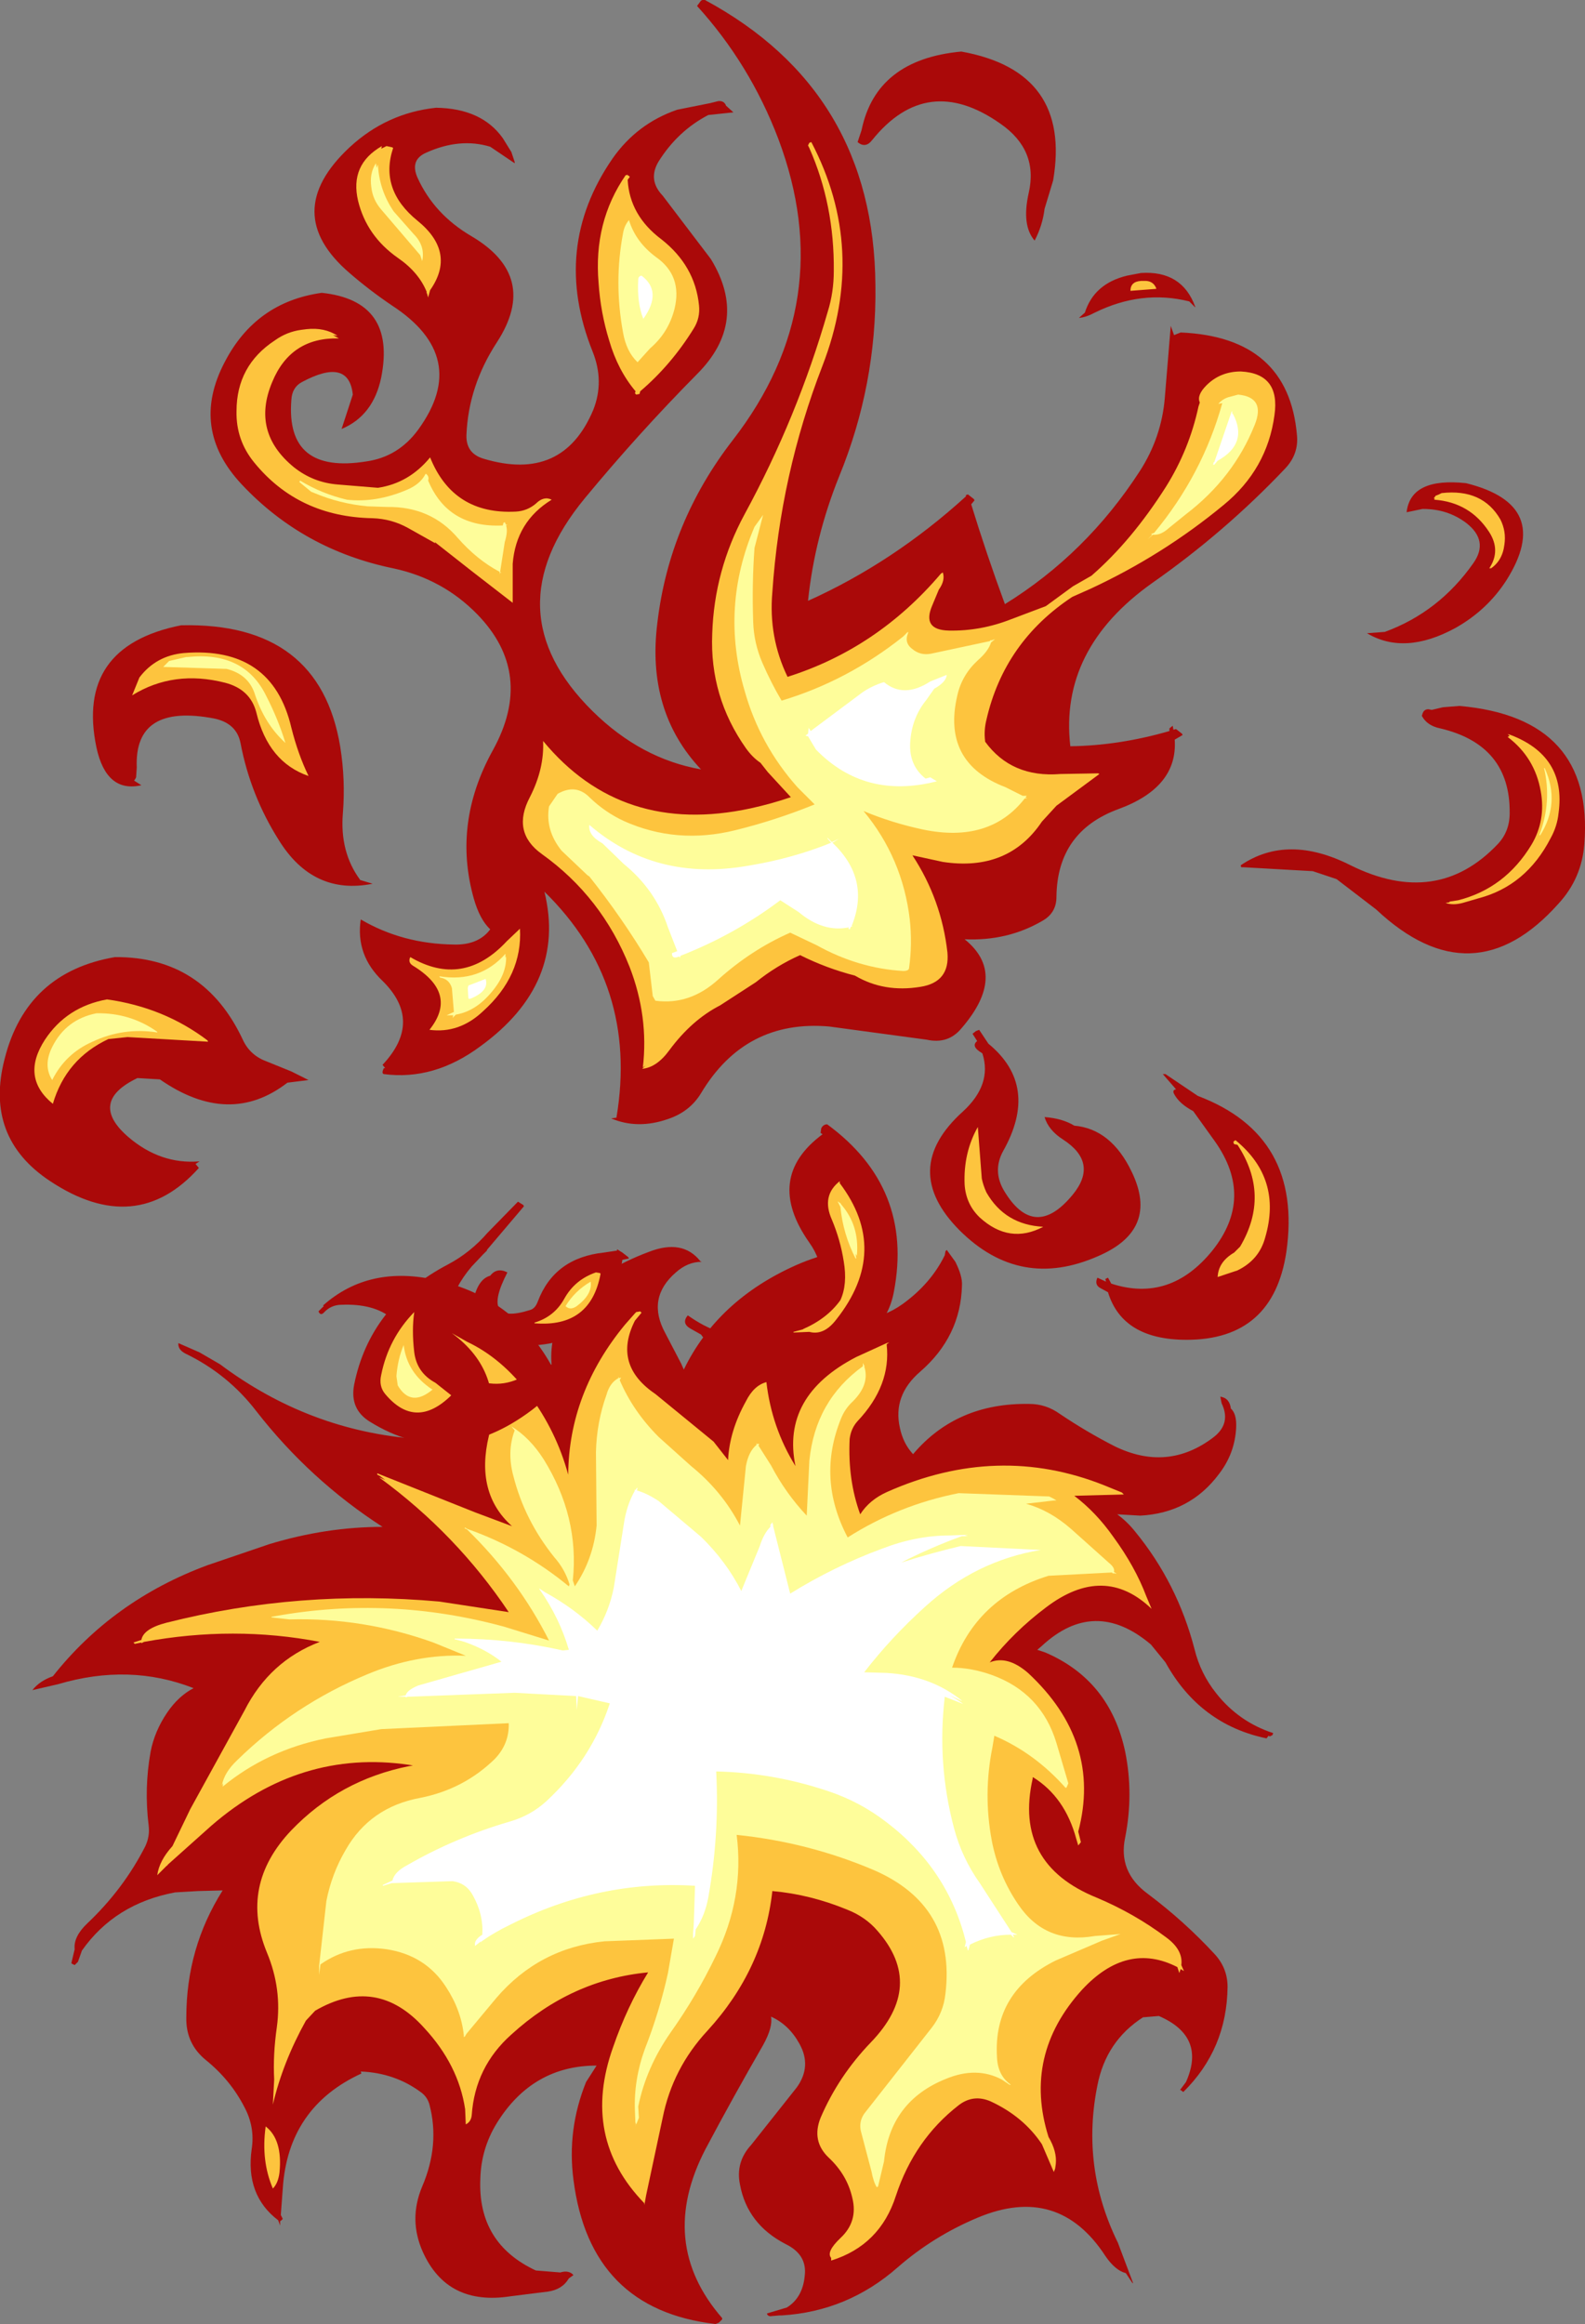 <?xml version="1.0" encoding="UTF-8" standalone="no"?>
<svg xmlns:ffdec="https://www.free-decompiler.com/flash" xmlns:xlink="http://www.w3.org/1999/xlink" ffdec:objectType="shape" height="175.8px" width="119.95px" xmlns="http://www.w3.org/2000/svg">
  <rect width="100%" height="100%" fill="#808080" stroke="none"/>
  <g transform="matrix(1.0, 0.0, 0.0, 1.0, 45.6, 107.4)">
    <path d="M7.5 -11.95 Q6.45 -11.95 5.55 -11.15 3.3 -9.2 4.75 -6.55 L5.95 -4.25 6.15 -3.8 Q8.7 -9.05 14.65 -11.7 17.85 -13.1 21.1 -13.05 20.6 -12.65 19.7 -12.4 18.7 -11.4 18.55 -9.85 18.4 -8.3 17.35 -7.5 L19.65 -7.6 Q21.3 -7.75 22.7 -8.75 24.85 -10.3 25.9 -12.45 L25.95 -12.75 26.05 -12.85 26.7 -11.95 Q27.25 -10.85 27.2 -10.15 27.1 -6.3 24.05 -3.65 21.95 -1.85 22.5 0.6 22.75 1.8 23.5 2.6 26.8 -1.3 32.3 -1.2 33.55 -1.2 34.6 -0.45 36.6 0.9 38.75 2.0 42.75 3.95 46.2 1.35 47.6 0.3 46.85 -1.25 L46.75 -1.75 Q47.45 -1.65 47.55 -0.85 48.0 -0.45 47.95 0.6 47.85 2.55 46.65 4.1 44.45 7.05 40.7 7.25 L38.95 7.15 Q39.7 7.7 40.3 8.45 43.5 12.35 44.8 17.35 45.25 19.2 46.45 20.7 48.15 22.85 50.75 23.7 L50.7 23.85 50.5 23.95 50.4 23.9 50.25 24.1 Q45.2 23.05 42.6 18.35 L41.5 17.0 Q37.25 13.4 33.25 17.1 L32.9 17.4 33.5 17.6 Q38.4 19.7 39.55 25.1 40.2 28.3 39.55 31.6 39.0 34.2 41.25 35.85 44.05 37.95 46.35 40.45 47.3 41.5 47.3 42.9 47.25 47.6 43.95 50.85 L43.75 50.7 43.7 50.7 44.15 50.1 Q45.7 46.65 42.1 45.1 L40.9 45.2 Q38.1 47.0 37.45 50.35 36.2 56.55 39.0 62.25 L40.15 65.3 40.1 65.3 39.6 64.55 Q38.8 64.35 38.05 63.25 34.5 57.8 28.4 60.35 25.05 61.75 22.35 64.1 18.55 67.45 13.55 67.75 L13.4 67.75 12.8 67.8 Q12.55 67.85 12.45 67.65 L12.45 67.6 13.95 67.15 Q15.15 66.4 15.3 64.75 15.5 63.15 13.85 62.35 10.95 60.85 10.4 57.85 10.05 56.15 11.25 54.85 L14.7 50.5 Q15.85 48.9 14.9 47.2 14.1 45.75 12.75 45.15 12.9 45.95 12.15 47.3 9.9 51.2 7.8 55.15 4.1 62.25 9.05 67.95 L9.05 68.05 8.8 68.3 8.55 68.4 Q-0.95 67.3 -2.2 57.5 -2.7 53.7 -1.25 50.1 L-0.45 48.85 Q-5.3 48.85 -8.0 53.2 -9.2 55.15 -9.25 57.45 -9.45 62.3 -5.05 64.35 L-3.2 64.5 Q-2.55 64.3 -2.2 64.7 L-2.55 64.95 Q-3.05 65.8 -4.15 65.95 L-6.95 66.3 Q-11.75 67.05 -13.6 62.95 -14.7 60.5 -13.65 58.0 -12.3 54.85 -13.1 51.8 -13.25 51.25 -13.7 50.9 -15.7 49.4 -18.3 49.3 L-18.25 49.45 Q-23.8 52.0 -24.2 58.15 L-24.35 60.15 -24.2 60.45 -24.35 60.6 -24.4 60.6 -24.4 60.95 -24.55 60.55 Q-27.05 58.65 -26.55 55.15 -26.3 53.5 -27.1 52.0 -28.15 49.95 -30.0 48.45 -31.55 47.2 -31.5 45.2 -31.5 39.95 -28.75 35.6 L-30.65 35.65 -32.35 35.75 Q-36.9 36.6 -39.4 40.15 L-39.7 41.0 -39.95 41.25 -40.15 41.15 -40.2 41.1 -39.95 40.05 Q-40.05 39.1 -39.0 38.1 -36.25 35.5 -34.6 32.25 -34.25 31.5 -34.35 30.7 -34.7 27.85 -34.2 25.1 -33.9 23.55 -32.95 22.15 -32.1 20.9 -30.95 20.3 -35.8 18.4 -41.2 20.0 L-43.15 20.45 Q-42.6 19.75 -41.6 19.4 -37.05 13.65 -29.9 11.0 L-25.2 9.4 Q-20.9 8.1 -16.65 8.1 -22.15 4.55 -26.2 -0.65 -28.35 -3.45 -31.55 -5.0 -32.15 -5.3 -32.1 -5.8 L-30.5 -5.1 -28.95 -4.2 Q-22.2 0.85 -14.0 1.45 -15.25 0.05 -14.5 -2.2 -14.15 -3.2 -14.3 -4.25 -14.9 -8.9 -19.75 -8.7 -20.55 -8.7 -21.1 -8.1 -21.35 -7.85 -21.5 -8.2 L-21.1 -8.6 -21.15 -8.65 Q-17.65 -11.75 -12.5 -10.55 -6.8 -9.25 -3.95 -4.25 L-3.85 -4.05 Q-4.25 -8.35 0.2 -11.1 1.75 -12.05 3.5 -12.7 6.05 -13.7 7.4 -12.0 L7.5 -11.95" fill="#aa0909" fill-rule="evenodd" stroke="none"/>
    <path d="M12.4 -2.85 Q12.8 0.6 14.6 3.5 13.5 -1.8 19.2 -4.75 L21.5 -5.8 21.7 -5.85 21.55 -5.75 21.5 -5.7 Q21.85 -2.6 19.3 0.1 18.8 0.65 18.7 1.45 18.55 4.55 19.5 7.15 20.2 6.05 21.55 5.45 29.9 1.75 37.95 4.95 L39.3 5.5 39.45 5.65 35.7 5.75 Q37.35 7.0 38.65 8.85 40.3 11.1 41.15 13.35 L41.55 14.3 Q37.95 10.85 33.55 14.2 31.15 16.0 29.3 18.35 30.65 17.8 32.2 19.15 37.8 24.35 36.0 31.15 L36.2 31.95 36.0 32.2 35.85 31.7 Q35.0 28.55 32.6 27.05 L32.55 27.05 32.55 27.15 Q31.1 33.6 37.4 36.15 40.25 37.35 42.65 39.15 43.95 40.1 43.8 41.25 L44.0 41.7 43.75 41.55 43.65 41.85 43.5 41.4 Q39.7 39.45 36.3 43.1 31.8 48.05 33.75 54.25 34.4 55.35 34.3 56.3 L34.25 56.65 34.15 56.9 33.25 54.8 Q31.85 52.7 29.35 51.55 28.05 51.0 26.95 51.85 23.6 54.45 22.2 58.7 21.0 62.45 17.3 63.6 L17.3 63.4 Q16.9 62.95 18.0 61.9 19.35 60.65 18.9 58.85 18.5 57.1 17.1 55.8 15.8 54.55 16.5 52.8 17.85 49.65 20.3 47.1 24.45 42.8 20.8 38.65 19.9 37.6 18.5 37.05 15.7 35.9 12.85 35.65 12.2 41.55 7.95 46.2 5.3 49.05 4.55 52.8 L3.3 58.65 3.2 59.2 3.15 59.4 3.15 59.25 Q-1.65 54.3 0.8 47.45 1.85 44.4 3.45 41.8 -2.35 42.35 -6.9 46.5 -9.65 48.95 -9.9 52.6 -9.95 53.1 -10.35 53.3 L-10.4 52.15 Q-10.9 48.8 -13.5 46.0 -17.1 42.0 -21.75 44.7 L-22.45 45.45 Q-24.2 48.6 -24.95 51.8 L-24.85 49.9 Q-24.95 48.05 -24.65 45.95 -24.25 43.05 -25.4 40.3 -27.5 35.2 -23.55 31.05 -19.9 27.25 -14.65 26.2 L-14.35 26.15 -14.65 26.1 Q-22.9 24.9 -29.6 30.7 L-32.9 33.65 -32.95 33.75 -32.95 33.7 -33.7 34.45 Q-33.55 33.35 -32.55 32.25 L-31.2 29.45 -27.1 22.0 Q-25.2 18.25 -21.4 16.8 -27.9 15.55 -34.7 16.8 L-34.9 16.9 -34.9 16.85 -35.4 16.95 -35.5 16.85 -34.9 16.65 Q-34.75 15.8 -33.0 15.35 -22.9 12.8 -12.35 13.75 L-7.1 14.55 Q-11.05 8.65 -16.85 4.4 L-16.9 4.35 -16.45 4.55 -16.85 4.25 -17.05 4.15 -17.05 4.05 -9.65 7.0 -6.85 8.05 Q-9.65 5.55 -8.6 1.2 -7.45 -3.65 -11.4 -6.55 L-10.25 -5.9 Q-7.6 -4.65 -5.55 -1.9 -3.5 0.85 -2.6 4.15 -2.55 -2.05 1.7 -7.2 L2.45 -8.05 2.55 -8.15 2.85 -8.2 2.95 -8.1 2.45 -7.5 Q0.75 -4.15 4.0 -1.95 L8.4 1.65 9.5 3.05 Q9.6 0.85 10.85 -1.4 11.45 -2.6 12.4 -2.85 M-25.5 53.5 L-25.5 53.45 Q-24.2 54.45 -24.45 56.95 -24.55 57.75 -24.95 58.15 -25.85 56.05 -25.5 53.5" fill="#fdc43e" fill-rule="evenodd" stroke="none"/>
    <path d="M1.2 -3.15 L1.2 -3.25 1.25 -3.15 1.4 -3.2 1.3 -3.0 Q2.3 -0.65 4.25 1.3 L6.7 3.5 Q9.05 5.4 10.4 8.0 L10.85 3.5 Q11.05 2.4 11.65 1.9 L11.65 1.85 11.65 1.75 11.7 1.85 11.8 1.8 11.85 1.85 11.8 1.95 12.75 3.45 Q13.85 5.55 15.45 7.25 L15.65 3.1 Q16.1 -1.45 19.7 -4.05 L19.7 -4.3 19.8 -4.1 19.85 -4.05 19.8 -4.05 Q20.25 -2.7 18.95 -1.4 18.35 -0.85 18.05 -0.1 16.2 4.45 18.55 8.9 22.4 6.45 26.95 5.55 L33.8 5.8 34.1 5.95 34.35 6.1 34.2 6.1 32.05 6.35 Q33.85 6.85 35.45 8.25 L38.3 10.8 Q38.8 11.2 38.7 11.5 L38.9 11.65 38.65 11.6 38.65 11.65 38.55 11.55 33.75 11.8 Q28.25 13.5 26.45 18.75 27.9 18.75 29.45 19.3 33.2 20.65 34.35 24.45 L35.25 27.5 35.1 27.85 35.05 27.8 35.05 27.85 Q32.7 25.2 29.65 23.9 L29.5 24.8 Q28.8 28.3 29.45 31.8 29.95 34.45 31.45 36.65 33.5 39.7 37.25 39.05 L39.2 38.9 37.8 39.4 34.3 40.9 Q29.55 43.25 29.85 48.2 29.9 49.6 30.9 50.3 L30.8 50.3 30.2 49.9 Q28.3 48.9 26.0 49.85 21.75 51.55 21.3 56.1 L20.85 58.0 20.75 58.05 Q20.5 57.65 20.35 56.85 L19.6 54.0 Q19.3 53.05 19.95 52.3 L24.9 46.0 Q25.8 44.85 25.95 43.4 26.75 36.75 20.5 34.05 15.55 31.95 10.15 31.4 10.75 36.15 8.55 40.6 7.1 43.6 5.15 46.35 3.3 49.0 2.7 51.95 L2.75 52.8 2.55 53.3 2.5 53.15 2.5 53.5 2.45 52.3 Q2.35 49.95 3.2 47.6 4.3 44.8 4.95 41.85 L5.4 39.25 0.15 39.45 Q-4.8 39.95 -8.05 43.75 L-10.3 46.45 -10.45 46.7 -10.45 46.65 -10.5 46.7 -10.5 46.55 Q-10.7 44.65 -11.85 42.9 -13.4 40.5 -16.35 40.05 -19.15 39.65 -21.35 41.2 L-21.45 42.0 -21.45 41.3 -20.9 36.4 Q-20.5 34.35 -19.45 32.55 -17.6 29.3 -13.8 28.6 -10.5 27.95 -8.15 25.65 -7.05 24.5 -7.1 22.95 L-16.75 23.4 -20.95 24.1 Q-25.4 25.0 -28.75 27.75 L-28.7 27.5 -28.8 27.65 Q-28.65 26.7 -27.65 25.75 -23.35 21.55 -17.8 19.25 -14.1 17.7 -10.35 17.85 L-12.8 16.85 Q-18.1 14.95 -23.7 15.1 L-25.05 14.95 -25.05 14.9 -24.75 14.85 Q-16.1 13.3 -7.45 15.65 L-4.05 16.7 Q-6.4 12.05 -10.25 8.3 L-10.55 8.15 -10.45 8.2 -10.4 8.15 -10.25 8.25 Q-6.0 9.75 -2.55 12.6 L-2.5 12.45 Q-2.85 11.3 -3.65 10.4 -5.9 7.6 -6.75 4.25 -7.25 2.4 -6.65 0.8 L-6.9 0.5 Q-5.5 1.35 -4.45 3.0 -1.75 7.35 -2.25 12.15 L-2.1 12.6 Q-0.7 10.55 -0.45 8.0 L-0.5 2.45 Q-0.45 0.2 0.3 -1.9 0.55 -2.8 1.2 -3.15" fill="#fefd9a" fill-rule="evenodd" stroke="none"/>
    <path d="M33.15 9.85 Q28.25 10.65 24.4 14.15 21.85 16.45 19.8 19.1 L21.5 19.15 Q24.85 19.35 27.2 21.25 L27.15 21.25 26.2 20.8 Q26.75 21.1 27.3 21.5 L25.9 20.95 Q25.3 26.0 26.6 30.9 27.2 33.15 28.55 35.05 L30.95 38.75 31.4 38.95 31.05 38.95 31.15 39.15 31.1 39.15 30.9 38.95 Q29.3 38.95 27.8 39.7 L27.7 40.1 27.65 40.15 27.55 39.8 27.4 39.9 27.5 39.5 Q26.15 34.0 21.5 30.45 19.5 28.9 17.1 28.1 12.95 26.7 8.6 26.6 8.85 31.4 8.0 36.15 7.75 37.5 7.05 38.55 L7.0 39.05 6.85 39.25 6.85 38.9 6.85 38.85 6.9 38.2 7.0 35.25 Q-0.3 34.8 -7.0 38.2 -8.15 38.75 -9.15 39.45 L-9.2 39.55 -9.2 39.45 -9.65 39.8 Q-9.75 39.35 -9.1 38.95 -9.0 37.45 -9.8 36.0 -10.3 35.05 -11.35 34.9 L-15.95 35.05 -16.6 35.25 -16.65 35.2 -15.9 34.85 Q-15.75 34.2 -14.8 33.7 -11.15 31.6 -7.05 30.4 -5.45 29.95 -4.25 28.85 -0.85 25.7 0.55 21.45 L-1.85 20.9 -1.95 21.95 -2.0 20.9 -6.65 20.65 -14.75 20.95 -14.9 21.0 -14.9 20.95 -15.5 20.95 -14.9 20.85 Q-14.8 20.45 -13.95 20.1 L-7.65 18.3 Q-8.85 17.35 -10.45 16.8 L-10.8 16.7 -11.2 16.6 -11.2 16.55 -11.1 16.55 Q-7.0 16.55 -3.0 17.45 L-2.55 17.4 Q-3.25 15.0 -4.75 12.85 L-4.8 12.75 -4.35 13.05 Q-2.15 14.25 -0.4 15.95 0.5 14.45 0.85 12.7 L1.6 7.95 Q1.8 6.5 2.45 5.35 L2.4 5.3 2.5 5.3 2.6 5.15 2.65 5.15 2.6 5.35 Q3.35 5.55 4.25 6.15 L7.45 8.85 Q9.35 10.7 10.5 12.95 L11.9 9.55 Q12.2 8.6 12.7 8.1 L12.7 7.95 12.85 7.75 12.9 7.95 12.95 7.95 12.9 8.0 14.2 13.15 Q17.5 11.1 21.15 9.75 23.75 8.75 26.25 8.75 L27.65 8.7 27.4 8.75 27.65 8.8 27.2 8.8 Q24.85 9.65 22.6 10.8 24.8 10.1 27.1 9.55 L33.2 9.85 33.15 9.85" fill="#ffffff" fill-rule="evenodd" stroke="none"/>
    <path d="M7.45 -107.35 L7.55 -107.4 7.65 -107.4 7.75 -107.4 Q20.55 -100.5 20.65 -85.8 20.75 -78.3 17.9 -71.35 16.05 -66.75 15.55 -61.95 22.0 -64.85 27.5 -69.85 L27.5 -69.95 27.65 -70.0 28.1 -69.65 28.15 -69.55 27.9 -69.25 Q29.05 -65.5 30.45 -61.7 36.6 -65.5 40.65 -71.75 42.3 -74.3 42.55 -77.3 L43.0 -82.75 43.25 -82.05 43.75 -82.25 Q51.9 -81.9 52.55 -74.5 52.7 -73.05 51.65 -71.95 47.1 -67.15 41.6 -63.3 34.55 -58.3 35.4 -50.95 39.1 -51.0 42.9 -52.1 L42.9 -52.3 43.15 -52.5 43.2 -52.2 43.4 -52.25 43.85 -51.9 43.9 -51.8 43.3 -51.45 Q43.55 -47.85 39.05 -46.2 34.4 -44.5 34.35 -39.55 34.35 -38.35 33.3 -37.75 30.65 -36.2 27.4 -36.35 30.7 -33.7 27.15 -29.6 26.15 -28.4 24.55 -28.75 L17.15 -29.75 Q10.8 -30.3 7.45 -24.7 6.6 -23.3 4.95 -22.75 2.65 -21.95 0.65 -22.8 L1.05 -22.85 Q2.75 -32.95 -4.4 -39.95 -2.7 -33.0 -9.25 -28.25 -12.75 -25.65 -16.55 -26.15 -16.75 -26.2 -16.55 -26.6 L-16.45 -26.6 -16.65 -26.85 Q-13.55 -30.15 -16.65 -33.2 -18.7 -35.15 -18.3 -37.85 -15.15 -36.0 -11.25 -35.95 -9.4 -35.9 -8.5 -37.1 -9.3 -37.85 -9.75 -39.45 -11.35 -45.15 -8.3 -50.65 -5.1 -56.45 -9.5 -60.95 -12.1 -63.6 -15.8 -64.4 -22.65 -65.8 -27.3 -70.75 -31.25 -74.95 -28.6 -80.0 -26.25 -84.55 -21.25 -85.25 -15.6 -84.65 -16.75 -78.85 -17.35 -75.95 -19.75 -74.95 L-18.9 -77.55 Q-19.2 -80.4 -22.75 -78.5 -23.5 -78.1 -23.55 -77.15 -24.0 -71.5 -17.85 -72.5 -15.45 -72.85 -13.95 -74.9 -9.95 -80.4 -15.95 -84.3 -17.65 -85.45 -19.15 -86.75 -24.45 -91.3 -19.15 -96.25 -16.35 -98.85 -12.6 -99.25 -9.15 -99.2 -7.55 -96.95 L-6.9 -95.9 -6.65 -95.15 -6.65 -95.05 -8.5 -96.3 Q-10.8 -97.0 -13.35 -95.85 -14.6 -95.3 -14.0 -93.95 -12.75 -91.2 -9.95 -89.55 -4.75 -86.5 -8.0 -81.5 -10.15 -78.2 -10.3 -74.5 -10.35 -73.1 -9.0 -72.7 -3.0 -70.9 -0.7 -76.4 0.15 -78.55 -0.75 -80.8 -3.9 -88.65 0.75 -95.4 2.6 -98.05 5.65 -99.1 L8.15 -99.6 8.75 -99.75 Q9.2 -99.8 9.35 -99.4 L9.85 -98.95 9.9 -98.9 8.0 -98.7 Q5.7 -97.5 4.25 -95.2 3.4 -93.8 4.55 -92.6 L8.2 -87.8 Q11.1 -83.05 7.15 -79.1 2.7 -74.6 -1.35 -69.7 -8.4 -61.15 -0.75 -53.6 2.9 -50.0 7.45 -49.2 3.3 -53.6 4.15 -60.3 5.05 -67.9 9.85 -74.1 17.95 -84.55 13.3 -96.9 11.15 -102.55 7.15 -106.95 L7.45 -107.35 M44.85 -84.15 L44.4 -84.6 Q40.8 -85.5 37.25 -83.75 36.6 -83.4 36.05 -83.35 L36.5 -83.75 Q37.2 -85.95 39.7 -86.55 L40.75 -86.75 Q43.85 -86.95 44.85 -84.2 L44.85 -84.15 M59.2 -59.6 Q63.3 -61.1 65.9 -64.8 67.1 -66.5 65.35 -67.85 63.95 -68.9 62.1 -68.9 L62.05 -68.9 60.85 -68.65 Q61.15 -71.3 65.35 -70.85 72.0 -69.2 68.4 -63.5 66.95 -61.25 64.55 -59.9 60.7 -57.8 57.85 -59.5 L59.2 -59.6 M64.85 -54.0 Q75.05 -53.1 74.3 -43.55 74.1 -40.95 72.35 -39.05 65.85 -31.75 58.55 -38.6 L55.55 -40.9 53.75 -41.5 48.45 -41.8 Q48.3 -41.75 48.3 -41.95 51.85 -44.35 56.6 -41.95 63.15 -38.7 67.75 -43.55 68.65 -44.5 68.65 -45.9 68.7 -51.05 63.4 -52.3 62.4 -52.5 62.0 -53.25 L62.05 -53.4 Q62.15 -53.75 62.5 -53.75 L62.75 -53.7 63.6 -53.9 64.85 -54.0 M32.25 -92.8 Q33.0 -96.05 30.1 -98.05 24.55 -101.95 20.4 -96.8 19.9 -96.15 19.3 -96.65 L19.6 -97.55 Q20.7 -102.9 27.15 -103.5 35.5 -102.0 34.1 -93.75 L33.45 -91.6 Q33.3 -90.35 32.7 -89.2 31.7 -90.35 32.25 -92.8 M29.2 -28.45 Q33.1 -25.25 30.3 -20.3 29.5 -18.8 30.4 -17.3 32.7 -13.5 35.6 -17.05 37.55 -19.45 34.85 -21.2 33.75 -21.9 33.45 -22.9 34.8 -22.8 35.7 -22.25 38.5 -22.0 40.05 -18.75 42.15 -14.4 37.55 -12.4 31.6 -9.75 27.0 -14.35 22.45 -18.95 27.25 -23.3 29.5 -25.35 28.75 -27.7 L28.7 -27.75 Q27.85 -28.25 28.35 -28.65 L28.0 -29.2 28.25 -29.4 28.5 -29.5 29.2 -28.45 M16.55 -22.05 Q16.7 -22.35 17.0 -22.35 23.55 -17.55 22.05 -9.7 21.7 -7.75 20.2 -6.4 14.2 -0.85 7.75 -6.05 L7.45 -6.45 6.65 -6.9 Q5.95 -7.3 6.45 -7.9 11.25 -4.5 15.2 -8.55 17.5 -10.8 15.65 -13.4 12.2 -18.3 16.65 -21.6 L16.5 -21.7 16.55 -22.05 M1.5 -12.65 L1.95 -12.3 2.0 -12.2 1.5 -12.1 Q0.45 -5.1 -6.95 -5.65 -10.4 -5.9 -9.75 -9.15 -9.4 -10.65 -8.5 -10.9 -8.0 -11.55 -7.2 -11.15 -9.3 -7.1 -5.5 -8.3 -5.1 -8.4 -4.9 -8.95 -3.65 -12.25 0.1 -12.65 L1.1 -12.8 1.1 -12.9 1.5 -12.65 M38.05 -10.65 L38.25 -10.75 38.5 -10.3 Q42.95 -8.85 46.15 -12.8 49.35 -16.8 46.35 -21.05 L44.7 -23.35 Q43.65 -23.9 43.25 -24.65 43.1 -24.95 43.4 -25.0 L42.4 -26.15 42.6 -26.15 45.05 -24.5 Q53.0 -21.5 51.75 -12.7 50.75 -6.05 44.2 -6.05 39.35 -6.05 38.25 -9.65 L37.7 -9.95 Q37.2 -10.2 37.45 -10.75 L38.1 -10.45 38.05 -10.65 M-29.4 -53.05 Q-35.45 -54.2 -35.25 -49.35 L-35.3 -48.6 -35.35 -48.5 -35.45 -48.35 -34.9 -48.0 Q-37.55 -47.4 -38.3 -50.85 -39.9 -58.5 -31.9 -60.1 -21.4 -60.35 -19.85 -50.9 -19.45 -48.4 -19.65 -45.9 -19.9 -42.95 -18.35 -40.85 L-18.4 -40.85 -17.4 -40.55 Q-21.9 -39.65 -24.5 -43.85 -26.65 -47.25 -27.4 -51.2 -27.7 -52.7 -29.4 -53.05 M-45.25 -27.3 Q-43.6 -33.85 -36.9 -35.0 -30.15 -35.05 -27.2 -28.7 -26.65 -27.55 -25.4 -27.1 L-23.55 -26.35 -23.45 -26.3 -22.25 -25.7 -23.85 -25.5 Q-28.25 -22.1 -33.5 -25.75 L-35.2 -25.85 Q-38.95 -24.05 -35.9 -21.4 -33.45 -19.3 -30.5 -19.55 L-30.8 -19.35 -30.55 -19.05 Q-35.3 -13.75 -41.8 -18.05 -46.8 -21.35 -45.25 -27.3 M-5.95 -16.15 L-8.75 -12.85 -8.75 -12.8 -9.05 -12.5 -9.9 -11.6 Q-12.55 -8.5 -11.45 -4.8 -11.15 -3.65 -9.95 -3.15 -7.65 -2.15 -5.65 -3.5 -4.5 -4.3 -3.5 -4.15 L-3.8 -3.7 Q-3.0 -2.5 -5.4 -0.7 -11.55 3.9 -17.6 0.15 -19.15 -0.8 -18.8 -2.65 -17.6 -8.65 -11.7 -11.75 -10.0 -12.65 -8.7 -14.15 L-6.4 -16.5 -6.0 -16.25 -5.95 -16.15" fill="#aa0909" fill-rule="evenodd" stroke="none"/>
    <path d="M40.95 -86.15 Q41.65 -86.2 41.9 -85.6 L41.9 -85.55 39.95 -85.4 Q39.95 -86.1 40.75 -86.15 L40.95 -86.15 M48.3 -79.3 Q51.3 -79.15 50.85 -76.0 50.3 -71.9 47.0 -69.2 42.4 -65.4 36.9 -62.85 L35.55 -62.25 Q30.4 -58.85 29.05 -52.95 28.85 -52.15 28.95 -51.35 L28.95 -51.3 Q30.95 -48.55 34.65 -48.85 L37.5 -48.9 37.6 -48.85 34.35 -46.45 33.25 -45.25 Q30.7 -41.45 25.75 -42.2 L23.45 -42.7 Q25.65 -39.35 26.1 -35.35 26.3 -33.1 24.05 -32.75 21.3 -32.3 19.1 -33.6 16.95 -34.15 14.95 -35.15 13.15 -34.35 11.6 -33.1 L8.9 -31.35 Q6.75 -30.25 5.05 -27.95 4.1 -26.65 3.0 -26.55 L3.25 -26.8 3.05 -26.65 Q3.5 -30.5 2.05 -34.25 -0.05 -39.55 -4.6 -42.8 -6.9 -44.45 -5.5 -47.1 -4.4 -49.25 -4.5 -51.35 1.45 -44.15 11.2 -46.25 12.8 -46.6 14.25 -47.1 L12.5 -49.0 11.95 -49.7 Q11.35 -50.1 10.85 -50.8 8.1 -54.7 8.3 -59.45 8.45 -64.25 10.75 -68.5 14.75 -75.85 17.05 -83.85 17.5 -85.3 17.5 -86.9 17.55 -91.9 15.65 -96.2 L15.55 -96.4 15.65 -96.6 15.8 -96.65 Q20.05 -88.55 16.65 -79.75 13.45 -71.5 12.85 -62.6 12.55 -59.2 14.0 -56.2 20.8 -58.35 25.6 -64.0 L25.75 -64.1 Q25.95 -63.5 25.45 -62.8 L24.95 -61.6 Q24.15 -59.75 26.2 -59.7 28.6 -59.65 30.9 -60.55 L33.55 -61.55 35.6 -63.05 37.0 -63.85 Q40.05 -66.5 42.65 -70.6 44.4 -73.4 45.1 -76.65 L45.2 -76.95 Q44.95 -77.5 45.7 -78.25 46.75 -79.3 48.3 -79.3 M62.95 -69.65 L63.0 -69.7 62.9 -69.7 63.05 -69.9 63.3 -70.0 63.5 -70.1 Q66.6 -70.45 67.95 -68.1 68.4 -67.2 68.25 -66.2 68.1 -64.95 67.15 -64.35 L67.25 -64.45 67.1 -64.4 Q68.0 -65.75 67.1 -67.15 65.65 -69.4 62.95 -69.6 L62.95 -69.65 M68.65 -51.75 L68.5 -51.85 68.6 -51.85 Q72.95 -50.25 72.35 -45.9 72.25 -44.9 71.75 -44.0 69.9 -40.4 66.3 -39.45 L65.1 -39.1 Q64.35 -38.9 63.8 -39.1 L64.1 -39.15 64.1 -39.2 64.75 -39.3 Q68.3 -40.2 70.3 -43.5 71.4 -45.35 71.0 -47.55 70.55 -50.1 68.5 -51.65 L68.65 -51.75 M2.05 -94.05 L2.05 -94.0 1.9 -93.8 Q2.05 -91.1 4.45 -89.3 7.0 -87.3 7.3 -84.3 7.4 -83.35 6.9 -82.55 5.2 -79.8 2.85 -77.8 L2.8 -77.6 2.55 -77.55 2.45 -77.65 2.5 -77.8 Q1.15 -79.4 0.5 -81.65 -0.15 -83.75 -0.3 -86.0 -0.7 -90.6 1.75 -94.15 L1.85 -94.15 1.9 -94.2 1.9 -94.15 2.05 -94.05 M17.95 -17.9 Q21.8 -12.8 17.7 -7.6 16.75 -6.35 15.65 -6.65 L14.45 -6.6 14.45 -6.65 15.2 -6.85 15.15 -6.85 Q17.0 -7.65 18.0 -9.05 18.55 -10.25 18.25 -12.0 18.0 -13.6 17.35 -15.15 16.55 -16.95 17.95 -18.05 L17.95 -17.9 M28.4 -22.15 L28.7 -18.25 Q28.8 -17.75 29.05 -17.2 30.45 -14.75 33.35 -14.6 30.8 -13.25 28.55 -15.3 27.5 -16.3 27.4 -17.8 27.3 -20.2 28.4 -22.15 M47.9 -21.15 Q51.45 -18.25 50.15 -13.8 49.7 -12.1 48.05 -11.3 L46.55 -10.8 Q46.6 -11.95 47.8 -12.65 L48.25 -13.1 Q50.55 -17.0 48.05 -20.8 L47.8 -20.85 47.75 -20.95 47.75 -21.05 47.9 -21.15 M-15.9 -96.25 L-15.85 -96.2 Q-16.9 -93.05 -14.0 -90.7 -11.05 -88.3 -13.05 -85.45 L-13.2 -84.9 -13.3 -85.25 -13.35 -85.25 -13.3 -85.3 Q-13.9 -86.8 -15.5 -87.9 -17.85 -89.55 -18.5 -92.2 -19.15 -94.95 -16.7 -96.35 L-16.75 -96.15 -16.35 -96.35 -15.9 -96.25 M-24.8 -81.65 Q-23.9 -82.3 -22.8 -82.45 L-22.4 -82.5 Q-21.05 -82.65 -20.05 -82.0 L-20.4 -82.05 -19.95 -81.8 Q-23.6 -81.9 -25.0 -78.5 -26.6 -74.7 -23.35 -72.05 -21.9 -70.9 -20.05 -70.75 L-17.0 -70.5 Q-14.65 -70.85 -13.05 -72.8 -11.3 -68.45 -6.55 -68.7 -5.7 -68.75 -5.05 -69.3 -4.45 -69.9 -3.85 -69.6 -6.55 -67.95 -6.8 -64.75 L-6.8 -61.8 -9.9 -64.2 -12.7 -66.4 -12.65 -66.3 -14.7 -67.45 Q-15.95 -68.15 -17.4 -68.2 -23.0 -68.3 -26.35 -72.4 -27.75 -74.1 -27.7 -76.3 -27.7 -79.75 -24.8 -81.65 M-35.05 -56.15 Q-33.8 -57.8 -31.7 -58.0 -25.0 -58.55 -23.55 -52.35 -23.05 -50.35 -22.25 -48.7 -25.3 -49.75 -26.2 -53.5 -26.65 -55.25 -28.55 -55.75 -32.45 -56.75 -35.6 -54.8 L-35.05 -56.15 M-42.2 -28.75 Q-40.55 -31.25 -37.5 -31.8 -33.2 -31.2 -29.9 -28.7 L-29.85 -28.6 -35.95 -28.95 -37.4 -28.8 Q-40.6 -27.3 -41.6 -23.9 -44.05 -25.9 -42.2 -28.75 M-14.55 -35.0 Q-10.55 -32.65 -7.25 -36.2 L-6.25 -37.15 Q-6.05 -33.6 -9.05 -30.9 -10.85 -29.2 -13.1 -29.5 -10.9 -32.25 -14.35 -34.35 -14.75 -34.6 -14.55 -35.0 M-16.45 -1.95 Q-16.95 -2.55 -16.75 -3.4 -16.2 -6.15 -14.25 -8.15 -14.45 -6.8 -14.25 -5.1 -14.05 -3.55 -12.65 -2.8 L-11.45 -1.85 Q-14.15 0.8 -16.45 -1.95 M-0.15 -11.05 Q-0.9 -6.95 -5.15 -7.3 L-5.15 -7.35 Q-3.65 -7.8 -2.9 -9.15 -2.1 -10.6 -0.5 -11.15 L-0.2 -11.1 -0.15 -11.05" fill="#fdc43e" fill-rule="evenodd" stroke="none"/>
    <path d="M46.6 -76.85 Q46.9 -77.2 47.35 -77.35 L48.1 -77.55 Q50.2 -77.35 49.35 -75.25 47.75 -71.25 44.15 -68.5 L42.85 -67.45 Q42.25 -66.9 41.65 -66.95 L41.25 -66.6 41.6 -66.95 41.5 -67.0 41.75 -67.1 Q45.4 -71.5 46.9 -76.9 L46.6 -76.85 M3.6 -81.05 L2.65 -80.0 Q1.8 -80.8 1.55 -82.25 0.85 -86.05 1.55 -89.75 1.65 -90.35 2.0 -90.75 2.5 -89.1 4.05 -87.95 6.05 -86.55 5.45 -84.05 5.0 -82.25 3.6 -81.05 M11.5 -65.95 Q11.3 -63.25 11.4 -60.35 11.45 -58.75 12.1 -57.25 12.75 -55.75 13.55 -54.4 18.55 -55.9 22.75 -59.25 L23.1 -59.6 23.1 -59.55 23.15 -59.6 23.05 -59.3 Q22.9 -58.7 23.45 -58.3 24.05 -57.8 24.85 -57.95 L29.3 -58.9 29.4 -59.0 29.4 -58.95 29.7 -59.05 29.4 -58.8 Q29.2 -58.15 28.4 -57.45 27.2 -56.35 26.85 -54.8 25.65 -49.7 30.5 -47.85 L31.8 -47.2 32.1 -47.2 32.0 -47.05 32.15 -47.0 31.95 -47.0 Q29.3 -43.6 24.25 -44.65 21.9 -45.15 19.75 -46.05 22.7 -42.5 23.25 -37.85 23.45 -36.0 23.2 -34.2 23.2 -33.95 22.75 -33.95 19.35 -34.15 16.2 -35.9 L14.2 -36.85 Q11.25 -35.55 8.75 -33.3 6.6 -31.35 4.0 -31.7 L3.8 -32.05 3.5 -34.6 Q1.5 -37.95 -1.0 -41.1 L-1.15 -41.2 -3.1 -43.05 Q-4.35 -44.6 -4.05 -46.4 L-3.4 -47.35 Q-2.0 -48.15 -0.95 -47.05 0.2 -45.95 1.6 -45.3 5.6 -43.5 10.05 -44.6 13.1 -45.35 16.05 -46.55 L14.75 -47.85 Q11.9 -51.05 10.75 -55.15 8.9 -61.45 11.5 -67.55 L12.15 -68.45 11.5 -65.95 M18.05 -16.3 Q19.45 -14.7 19.25 -12.45 L19.25 -12.4 19.15 -12.55 19.2 -12.2 19.15 -12.2 Q18.2 -14.05 18.0 -16.1 L17.8 -16.5 17.85 -16.5 17.95 -16.4 18.0 -16.4 18.05 -16.3 M70.95 -44.2 L70.9 -44.25 Q71.85 -46.75 71.25 -49.3 L71.3 -49.3 Q72.5 -46.65 70.95 -44.2 M-17.0 -94.95 Q-16.9 -93.0 -15.8 -91.4 L-14.3 -89.7 Q-13.4 -88.8 -13.65 -87.65 L-13.8 -88.1 -16.75 -91.55 Q-17.4 -92.3 -17.5 -93.25 -17.65 -94.3 -17.15 -95.05 L-17.1 -94.7 -17.0 -94.95 M-22.95 -71.0 L-22.9 -70.95 -22.9 -71.05 Q-21.25 -70.05 -19.35 -69.6 -17.15 -69.35 -14.8 -70.35 -13.85 -70.75 -13.45 -71.45 L-13.4 -71.55 -13.35 -71.55 Q-13.1 -71.35 -13.2 -71.05 -11.7 -67.45 -7.55 -67.65 L-7.5 -67.85 -7.4 -67.9 -7.3 -67.7 -7.2 -67.7 -7.3 -67.65 Q-7.15 -67.2 -7.4 -66.4 L-7.75 -64.15 -7.65 -64.05 -7.75 -64.1 -7.75 -63.95 -7.8 -64.15 Q-9.5 -65.05 -10.95 -66.7 -13.0 -69.1 -16.3 -69.05 L-17.8 -69.1 Q-19.9 -69.3 -21.8 -70.1 L-22.05 -70.2 -22.9 -70.9 -22.95 -70.95 -22.95 -71.0 M-31.4 -57.7 Q-27.1 -58.15 -25.45 -54.75 -24.55 -53.0 -24.0 -51.2 -25.6 -52.65 -26.35 -55.0 -26.85 -56.4 -28.45 -56.8 L-33.25 -56.95 -32.8 -57.4 -31.5 -57.7 -31.4 -57.7 M-41.65 -28.2 Q-40.6 -30.3 -38.3 -30.75 -35.75 -30.8 -33.7 -29.35 L-33.7 -29.3 Q-36.25 -29.7 -38.6 -28.6 -40.65 -27.7 -41.65 -25.7 -42.35 -26.8 -41.65 -28.2 M-12.3 -33.45 L-12.35 -33.55 Q-9.3 -33.05 -7.35 -35.25 L-7.35 -34.95 -7.3 -35.05 Q-7.25 -33.7 -8.4 -32.35 -9.6 -30.9 -11.1 -30.65 L-11.35 -30.4 -11.3 -30.6 -11.8 -30.6 -11.25 -30.85 -11.4 -32.65 Q-11.6 -33.35 -12.3 -33.45 M-1.95 -8.6 Q-2.45 -8.25 -2.8 -8.6 -2.1 -9.75 -0.9 -10.45 -0.75 -9.5 -1.95 -8.6 M-12.9 -2.3 L-12.85 -2.3 Q-14.5 -0.9 -15.5 -2.6 L-15.6 -3.3 Q-15.5 -4.6 -15.05 -5.65 -14.8 -3.55 -12.9 -2.3" fill="#fefd9a" fill-rule="evenodd" stroke="none"/>
    <path d="M47.65 -76.3 L47.65 -76.1 47.7 -76.1 Q48.9 -73.85 46.55 -72.55 L46.3 -72.25 46.2 -72.25 46.25 -72.4 46.2 -72.4 46.3 -72.45 47.6 -76.25 47.65 -76.3 M2.7 -86.25 Q2.7 -86.5 2.95 -86.55 4.55 -85.35 3.1 -83.3 L3.1 -83.25 Q2.6 -84.45 2.7 -86.25 M15.75 -52.1 L19.7 -55.05 Q20.45 -55.55 21.3 -55.8 22.8 -54.55 24.8 -55.85 L26.05 -56.35 Q26.0 -55.8 25.1 -55.3 L24.5 -54.45 Q23.45 -53.15 23.3 -51.45 23.1 -49.55 24.45 -48.5 L24.8 -48.6 25.3 -48.3 Q19.85 -46.9 16.15 -50.7 L15.55 -51.7 15.35 -51.75 15.55 -51.9 15.6 -52.35 15.75 -52.1 M17.35 -43.7 L17.9 -43.95 17.4 -43.65 Q20.3 -40.9 18.85 -37.35 L18.95 -37.35 18.8 -37.3 18.7 -37.1 18.6 -37.15 18.65 -37.25 Q16.7 -36.85 14.85 -38.4 L13.45 -39.3 Q10.0 -36.7 5.9 -35.1 L5.85 -34.95 5.8 -35.05 Q5.25 -34.8 5.25 -35.3 L5.65 -35.45 4.95 -37.25 Q4.0 -40.1 1.6 -42.05 L0.0 -43.6 Q-1.1 -44.2 -1.0 -45.0 4.0 -40.7 10.95 -41.9 14.35 -42.45 17.3 -43.65 L17.0 -44.0 17.05 -44.0 17.35 -43.7 M-10.0 -31.85 L-10.15 -31.85 -10.2 -32.65 -10.15 -32.85 -8.85 -33.35 Q-8.55 -32.45 -10.0 -31.85" fill="#ffffff" fill-rule="evenodd" stroke="none"/>
  </g>
</svg>
